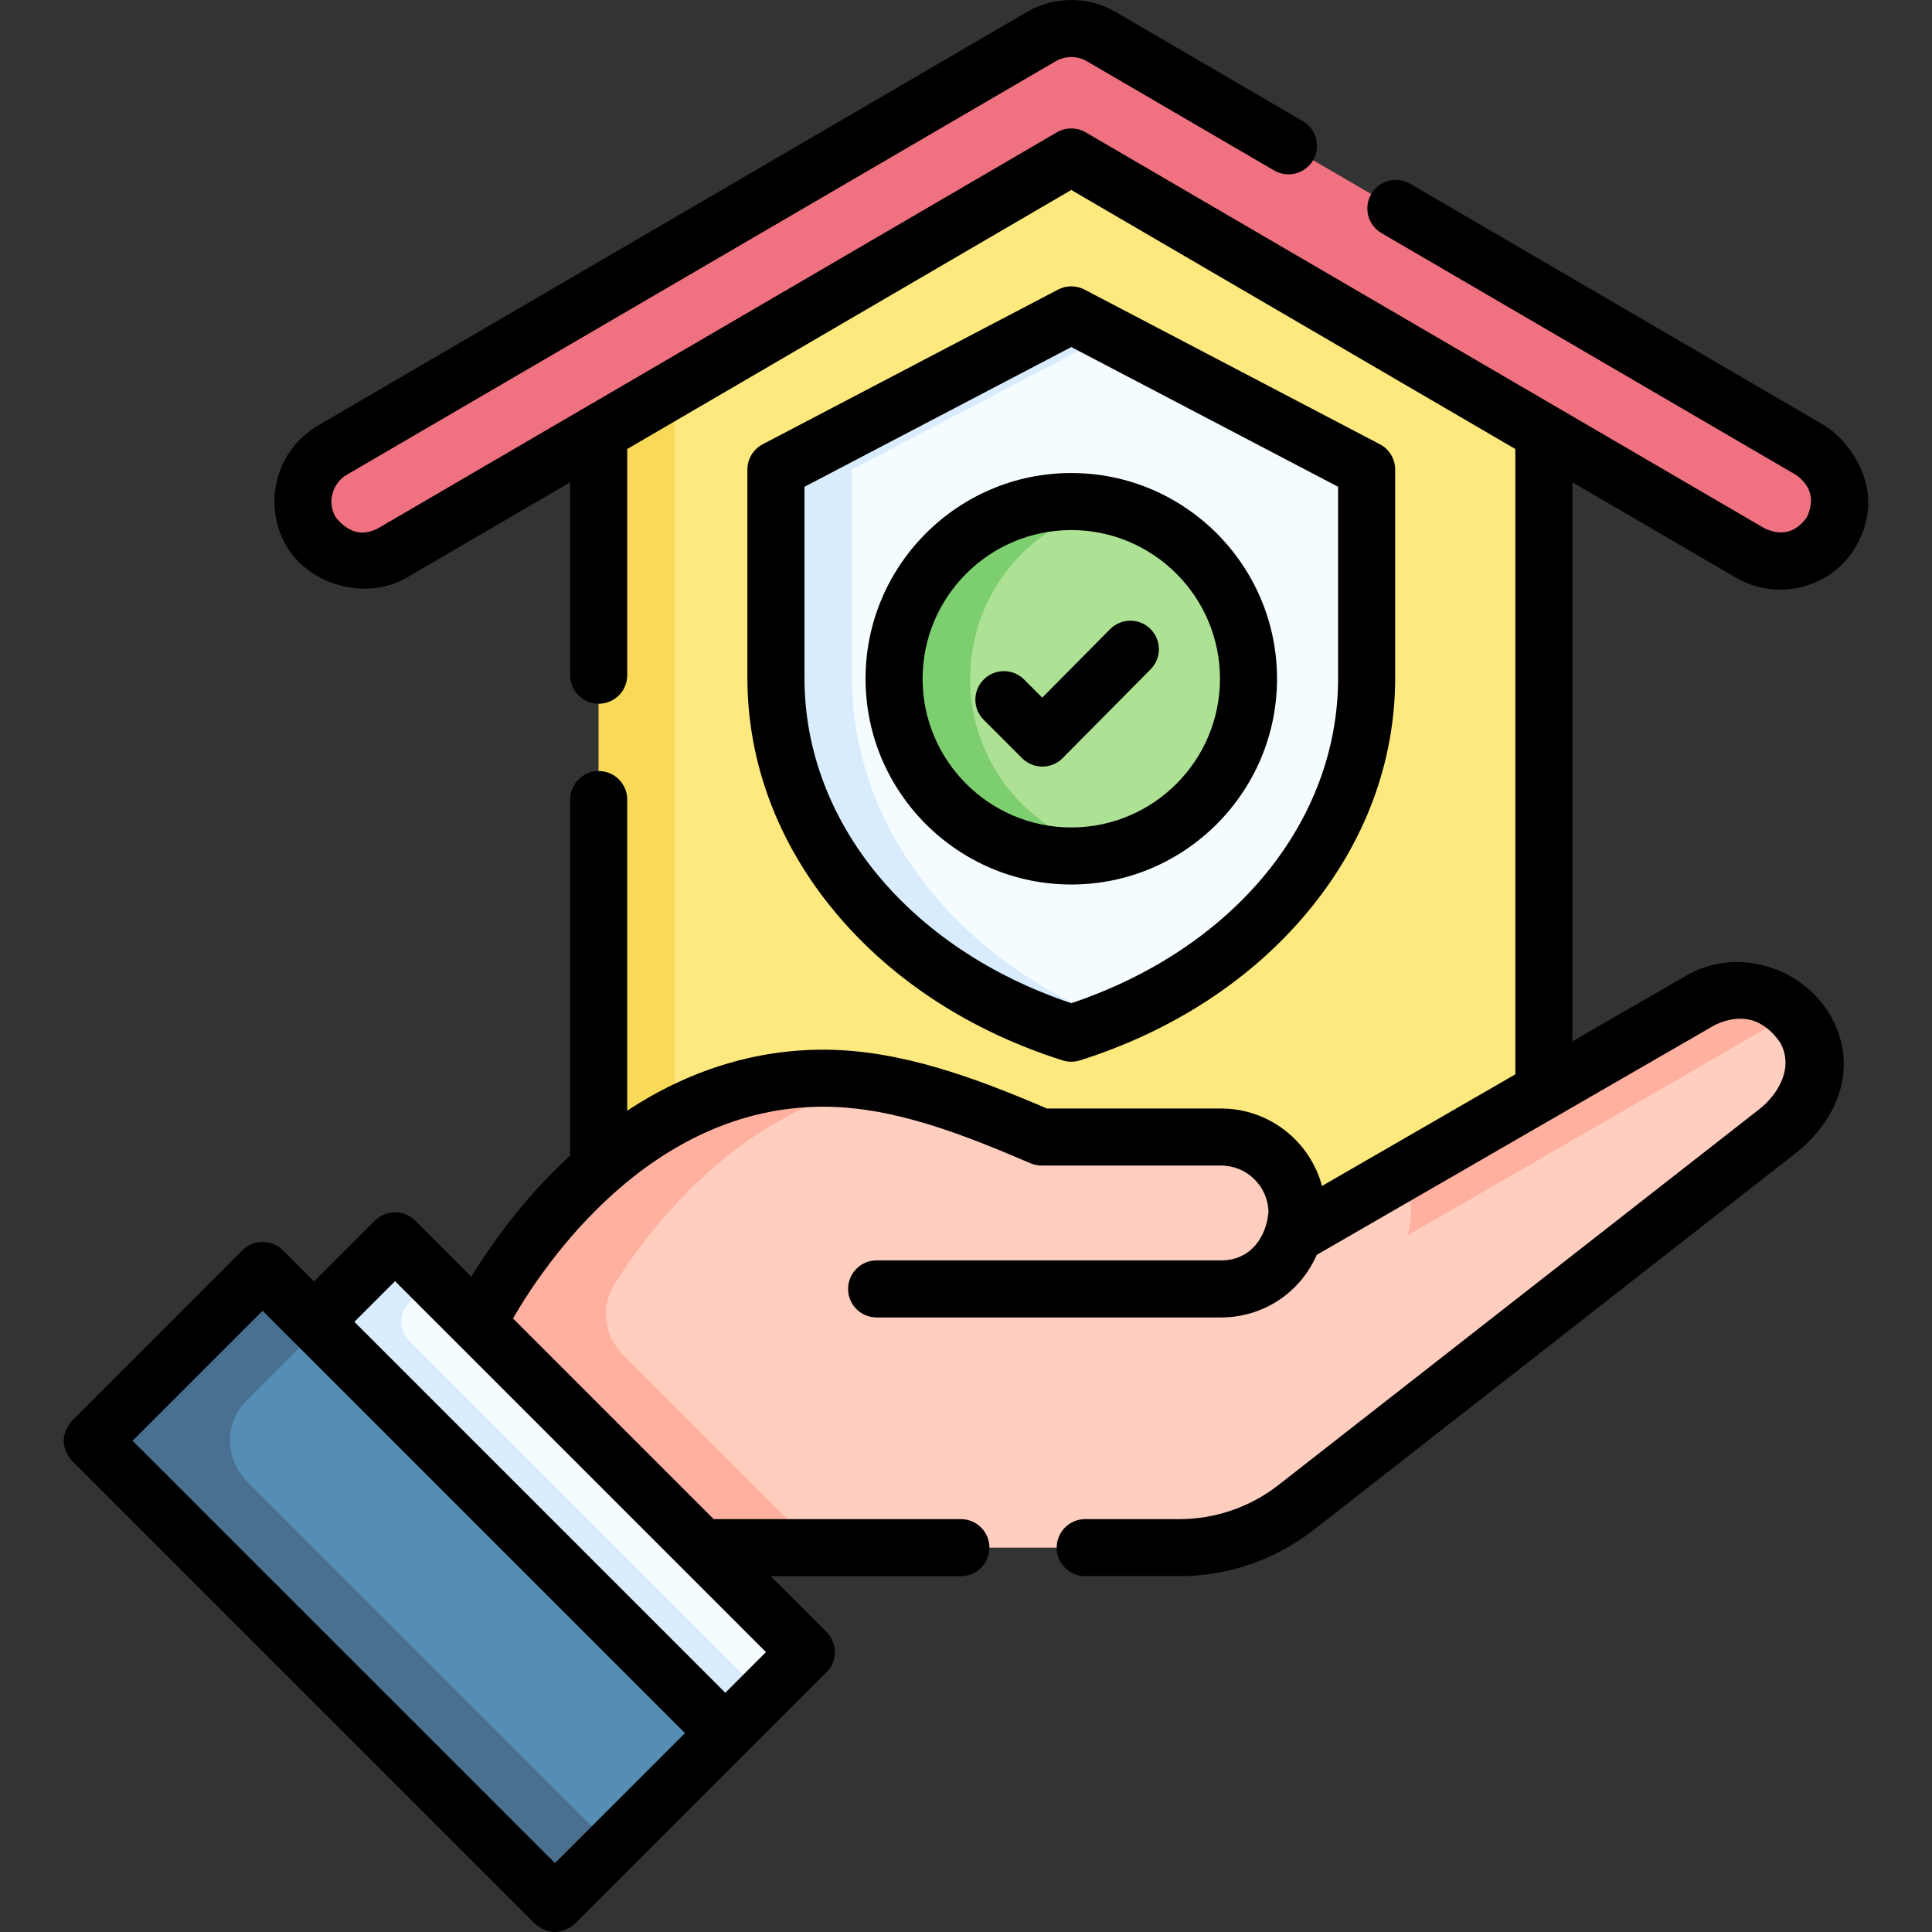 <svg id="Capa_1" enable-background="new 0 0 512 512" height="512" viewBox="0 0 512 512" width="512" xmlns="http://www.w3.org/2000/svg"><rect x="0" y="0" width="512" height="512" fill="#333333" stroke="none"/><g><path d="m409.14 320.773h-250.476v-219.167l125.238-75.619 125.238 75.619z" fill="#fee97e"/><path d="m293.98 32.079-115.16 69.529v219.161h-20.159v-219.161l125.239-75.618z" fill="#f9da58"/><path d="m283.902 273.809c-47.035-14.873-78.274-52.179-78.274-94.179v-55.199l78.274-40.99 78.274 40.99v55.199c0 42-31.238 79.306-78.274 94.179z" fill="#f5fcff"/><path d="m293.98 270.189c-3.266 1.32-6.632 2.53-10.08 3.619-47.031-14.867-78.268-52.182-78.268-94.174v-55.206l78.268-40.984 10.08 5.282-68.189 35.702v55.206c0 38.917 26.822 73.813 68.189 90.555z" fill="#d8ecfe"/><circle cx="283.902" cy="179.878" fill="#ade194" r="46.964"/><path d="m293.98 225.758c-3.246.716-6.622 1.089-10.08 1.089-25.935 0-46.961-21.036-46.961-46.971s21.026-46.961 46.961-46.961c3.457 0 6.834.373 10.08 1.089-21.097 4.606-36.881 23.395-36.881 45.872-.001 22.478 15.784 41.266 36.881 45.882z" fill="#7dce6f"/><g><path d="m96.06 148.693c-5.427 0-10.709-2.802-13.64-7.828-4.39-7.525-1.848-17.185 5.677-21.575l187.857-109.583c4.912-2.864 10.985-2.864 15.897 0l187.857 109.583c7.525 4.39 10.067 14.049 5.678 21.575-4.391 7.526-14.05 10.067-21.575 5.678l-179.909-104.948-179.908 104.947c-2.499 1.458-5.235 2.151-7.934 2.151z" fill="#f07281"/></g><path d="m126.627 350.768s30.897-65.037 91.556-65.037c11.577 0 23.054 2.141 33.853 6.314l24.014 9.281h47.543c11.115 0 20.126 9.011 20.126 20.126 0 0-.307 4.032-.878 5.897l.005.002 38.202-22.054 69.711-40.258c9.626-5.554 21.933-2.248 27.487 7.378 5.303 9.149 1.805 22.204-7.358 27.487l-127.426 99.597c-8.82 6.905-19.696 10.644-30.884 10.644h-126.574z" fill="#ffcebf"/><path d="m165.02 358.919 51.226 51.226h-30.239l-59.379-59.379s30.894-65.034 91.553-65.034c5.231 0 10.442.434 15.573 1.3-36.712 6.606-60.426 36.757-70.821 53.111-3.795 5.97-2.916 13.773 2.087 18.776z" fill="#ffb09e"/><path d="m475.191 268.395-63.905 36.902-38.202 22.054c.564-1.865.877-5.896.877-5.896 0-3.81-1.048-7.368-2.893-10.402l9.979-5.755 69.711-40.258c8.124-4.688 18.173-3.066 24.433 3.355z" fill="#ffb09e"/><path d="m76.407 333.856h63.849v173.405h-63.849z" fill="#548eb5" transform="matrix(.707 -.707 .707 .707 -265.65 199.781)"/><path d="m162.189 489.32-15.119 15.119-122.619-122.618 45.147-45.147 15.119 15.119-19.336 19.337c-5.905 5.904-5.905 15.478 0 21.382z" fill="#497090"/><path d="m133.272 316.993h30.361v154.138h-30.361z" fill="#f5fcff" transform="matrix(.707 -.707 .707 .707 -235.163 220.39)"/><path d="m202.295 449.213-10.08 10.08-108.99-108.991 21.47-21.469 10.08 10.08-6.401 6.401c-2.755 2.755-2.756 7.223 0 9.978z" fill="#d8ecfe"/><g><path d="m483.516 112.758-109.787-64.046c-3.605-2.103-8.234-.885-10.339 2.721-2.104 3.607-.886 8.235 2.721 10.339l109.786 64.045c4.092 2.93 5.077 6.678 2.955 11.242-2.929 4.081-6.673 5.066-11.231 2.953l-179.912-104.948c-2.355-1.372-5.264-1.372-7.619 0l-179.929 104.959c-4.141 2.153-7.878 1.166-11.21-2.96-2.281-3.917-.955-8.962 2.951-11.245l187.863-109.586c2.552-1.488 5.726-1.489 8.278 0l49.612 28.939c3.608 2.105 8.237.884 10.339-2.721 2.104-3.607.885-8.236-2.721-10.339l-49.612-28.939c-7.253-4.229-16.261-4.229-23.514 0l-187.868 109.589c-11.098 6.486-14.863 20.801-8.388 31.921 6.16 10.541 21.352 14.588 31.907 8.39l43.303-25.26v51.126c0 4.176 3.385 7.56 7.56 7.56s7.56-3.384 7.56-7.56v-59.946l117.679-68.646 117.679 68.646v165.715l-51.236 29.586c-3.163-11.808-13.957-20.527-26.749-20.527h-46.136c-18.622-7.969-38.799-15.593-59.277-15.593-18.219 0-35.823 5.527-51.96 16.162v-82.446c0-4.176-3.385-7.56-7.56-7.56s-7.56 3.384-7.56 7.56v94.313c-10.067 9.261-19.082 20.5-26.201 32.149l-14.864-14.864c-2.952-2.951-7.738-2.951-10.691 0l-16.124 16.123-8.278-8.278c-2.952-2.951-7.739-2.951-10.691 0l-45.149 45.149c-2.952 3.564-2.952 7.128 0 10.692l122.617 122.613c3.564 2.952 7.127 2.952 10.691 0l66.617-66.618c2.953-2.952 2.952-7.738 0-10.691l-14.773-14.773h50.394c4.176 0 7.56-3.384 7.56-7.56s-3.384-7.56-7.56-7.56h-65.514l-53.182-53.182c8.17-14.171 36.243-56.11 82.228-56.11 19.027 0 37.831 7.693 55.14 15.084.87.337 1.794.509 2.727.509h47.546c6.839 0 12.419 5.49 12.566 12.293-.588 6.77-4.783 12.841-12.567 12.841h-91.281c-4.175 0-7.56 3.384-7.56 7.56s3.385 7.56 7.56 7.56h91.281c11.171 0 20.983-6.55 25.348-16.577l105.595-60.975c6.998-3.204 12.72-1.664 17.168 4.62 3.811 6.574-.414 13.791-5.471 17.741l-127.431 99.601c-7.445 5.827-16.757 9.036-26.225 9.036h-24.987c-4.176 0-7.56 3.384-7.56 7.56s3.384 7.56 7.56 7.56h24.987c12.83 0 25.453-4.351 35.539-12.247l127.046-99.3c13.046-9.93 17.325-24.789 9.631-37.518-7.506-12.417-24.579-17.782-37.816-10.148l-30.278 17.484v-148.164l43.304 25.261c11.114 6.481 25.522 2.769 31.908-8.394 8.892-15.544-3.008-28.777-8.395-31.921zm-336.451 380.991-111.925-111.924 34.458-34.458 111.925 111.925zm45.149-45.147-98.301-98.302 10.778-10.777 98.301 98.301z"/><path d="m270.889 200.944c2.963 2.957 7.764 2.946 10.713-.03l23.327-23.544c2.938-2.966 2.916-7.752-.05-10.691-2.965-2.937-7.752-2.917-10.691.05l-17.985 18.153-4.816-4.81c-2.956-2.95-7.742-2.946-10.692.008-2.95 2.955-2.946 7.741.008 10.692z"/><path d="m283.902 234.402c30.065 0 54.523-24.46 54.523-54.524s-24.459-54.523-54.523-54.523c-30.065 0-54.524 24.459-54.524 54.523s24.46 54.524 54.524 54.524zm0-93.928c21.727 0 39.404 17.677 39.404 39.404 0 21.728-17.677 39.405-39.404 39.405-21.728 0-39.405-17.677-39.405-39.405.001-21.728 17.677-39.404 39.405-39.404z"/><path d="m281.623 281.017c1.52.469 3.04.469 4.559 0 24.496-7.747 45.349-21.332 60.304-39.288 15.21-18.261 23.249-39.736 23.249-62.1v-55.199c0-2.812-1.561-5.392-4.053-6.697l-78.273-40.99c-2.196-1.15-4.816-1.15-7.014 0l-78.274 40.99c-2.491 1.305-4.053 3.885-4.053 6.697v55.199c0 22.364 8.04 43.838 23.25 62.1 14.955 17.957 35.809 31.542 60.305 39.288zm-68.435-152.011 70.714-37.032 70.714 37.032v50.623c0 38.144-27.67 71.772-70.714 86.228-43.044-14.456-70.714-48.084-70.714-86.228z"/></g></g></svg>